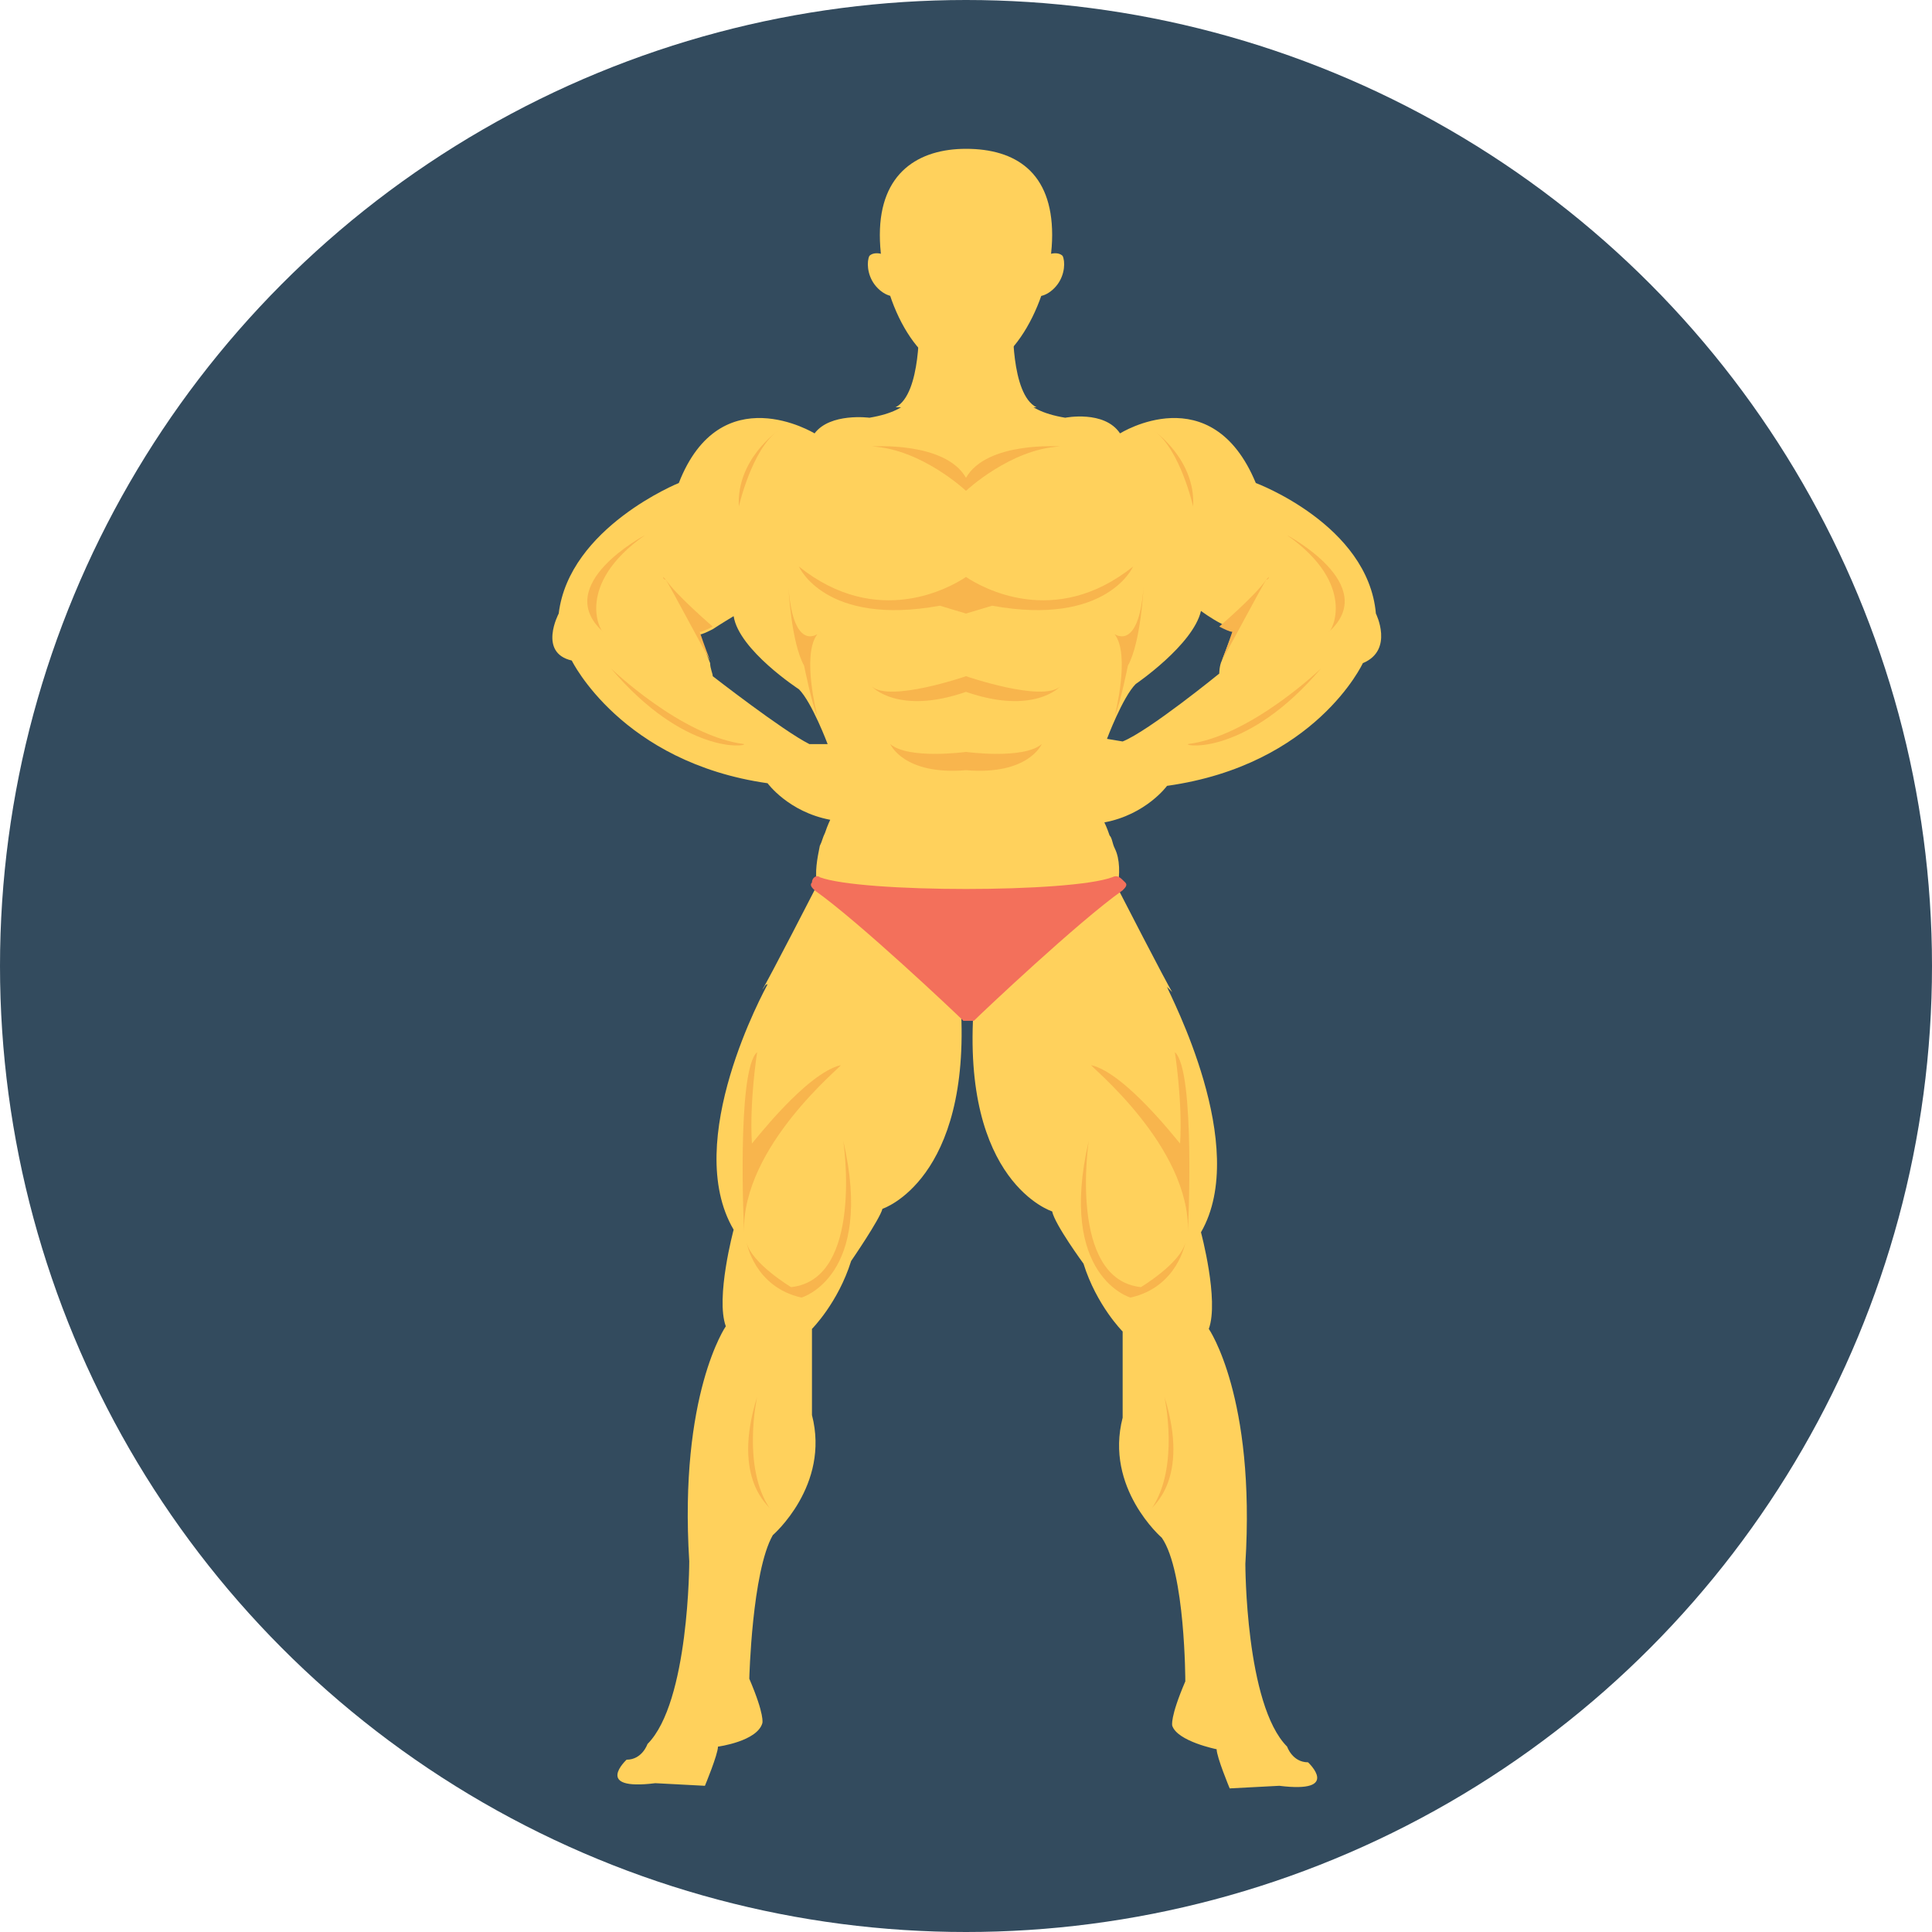 <svg enable-background="new 0 0 74 74" viewBox="0 0 74 74" xmlns="http://www.w3.org/2000/svg"><circle cx="37" cy="37" fill="#334b5e" r="37"/><g fill="#ffd15c"><path d="m44.9 37.9c0 .1 0 .1 0 0z"/><path d="m29.1 37.9c0 .1 0 .1 0 0z"/><path d="m52.7 23.5c-.3-3.4-4.6-5-4.6-5-1.7-4.1-5.2-1.9-5.2-1.9-.6-.9-2.1-.6-2.1-.6-1.8-.3-1.7-1.1-1.7-1.1h-2-2.1s.1.8-1.7 1.1c0 0-1.5-.2-2.1.6 0 0-3.6-2.2-5.2 1.9 0 0-4.2 1.7-4.6 5 0 0-.8 1.5.5 1.8 0 0 1.9 3.9 7.5 4.7 0 0 .8 1.1 2.4 1.4 0 0-.1.2-.2.5-.1.2-.1.3-.2.5-.1.5-.2 1-.1 1.5 0 0-1.9 3.7-2.1 4 .1-.1.1-.2.2-.2-.1.2-3.3 6-1.3 9.4 0 0-.7 2.6-.3 3.7 0 0-1.8 2.6-1.4 9 0 0 0 5.4-1.6 7 0 0-.2.6-.8.6 0 0-1.3 1.2 1.1.9l1.9.1s.5-1.2.5-1.5c0 0 1.5-.2 1.7-.9 0 0 .1-.3-.5-1.7 0 0 .1-4.1.9-5.5 0 0 2.2-1.9 1.5-4.6v-3.3s1-1 1.5-2.6c0 0 1.1-1.6 1.2-2 0 0 3.4-1.1 3-7.8h.2.3c-.5 6.8 3 7.9 3 7.9.1.5 1.2 2 1.2 2 .5 1.6 1.5 2.6 1.5 2.6v3.3c-.7 2.7 1.5 4.6 1.5 4.6.9 1.3.9 5.5.9 5.5-.6 1.4-.5 1.7-.5 1.7.2.6 1.7.9 1.7.9 0 .3.5 1.5.5 1.5l1.9-.1c2.4.3 1.1-.9 1.1-.9-.6 0-.8-.6-.8-.6-1.6-1.6-1.6-7-1.6-7 .4-6.4-1.4-9-1.4-9 .4-1.1-.3-3.7-.3-3.7 1.9-3.3-1.2-9.1-1.3-9.4 0 0 .1.1.2.2-.2-.3-2.1-4-2.1-4 .1-.5.1-1.1-.1-1.5-.1-.2-.1-.4-.2-.5-.1-.3-.2-.5-.2-.5 1.6-.3 2.4-1.4 2.4-1.4 5.7-.8 7.5-4.7 7.5-4.7 1.2-.5.5-1.9.5-1.9zm-21.7 5c-1-.5-3.7-2.6-3.7-2.6 0-.1-.1-.3-.1-.5-.2-.5-.4-1.1-.4-1.1.1 0 .3-.1.5-.2.3-.2.8-.5.8-.5.2 1.3 2.5 2.8 2.5 2.8.5.5 1.1 2.1 1.1 2.1zm15.8-3.2c-.1.2-.1.5-.1.5s-2.7 2.2-3.7 2.6l-.6-.1s.6-1.6 1.1-2.1c0 0 2.2-1.5 2.5-2.8 0 0 .4.3.8.5.2.1.4.2.5.2-.1.1-.3.7-.5 1.2z"/></g><g fill="#f8b54d"><path d="m37 22.1v1.4l1-.3c4.4.8 5.4-1.5 5.4-1.5-3 2.4-5.8.8-6.4.4z"/><path d="m37 25.9s2.9 1 3.6.4c0 0-1 1.1-3.6.2z"/><path d="m37 28.8s2.2.3 2.9-.3c0 0-.5 1.2-2.9 1z"/><path d="m43.8 22.5s-.1 2.1-.6 3c0 0-.3 1.5-.5 1.9 0 0 .6-2.3 0-3.1-.1-.1.9.8 1.1-1.8z"/><path d="m48.5 22.2c-.3.5-1.3 2.4-1.7 3.1.2-.5.4-1.1.4-1.1-.1 0-.3-.1-.5-.2 0 0 1.4-1.2 1.8-1.8z"/><path d="m48.6 22.1c0 .1-.1.1-.1.1.1-.1.1-.1.1-.1z"/><path d="m37 18.8s1.7-1.6 3.6-1.7c0 0-2.8-.2-3.6 1.2z"/><path d="m41.8 40.8c-.1 0 3.8 3.1 3.7 6.4 0 0 .3-6.2-.5-6.9 0 0 .3 1.9.2 3.5-.1-.1-2.1-2.7-3.4-3z"/><path d="m41.7 43.7s-.8 5.3 2 5.6c0 0 1.5-.9 1.7-1.7 0 0-.3 1.7-2.1 2.1 0 0-2.8-.8-1.6-6z"/><path d="m49.3 20.5s3.6 1.9 1.6 3.7c.1 0 1.1-1.8-1.6-3.7z"/><path d="m50.6 25.6s-2.7 2.6-5.1 2.9c-.1.1 2.3.4 5.1-2.9z"/><path d="m44.2 16.5s1.6 1.1 1.5 2.9c0 0-.5-2.2-1.5-2.9z"/><path d="m37 22.1v1.4l-1-.3c-4.4.8-5.4-1.5-5.4-1.5 3 2.4 5.8.8 6.4.4z"/><path d="m37 25.9s-2.9 1-3.6.4c0 0 1 1.1 3.6.2z"/><path d="m37 28.8s-2.2.3-2.9-.3c0 0 .5 1.2 2.9 1z"/><path d="m30.2 22.5s.1 2.1.6 3c0 0 .3 1.5.5 1.9 0 0-.6-2.3 0-3.1.1-.1-.9.8-1.1-1.8z"/><path d="m25.5 22.2c.3.5 1.3 2.4 1.7 3.1-.2-.5-.4-1.1-.4-1.1.1 0 .3-.1.5-.2 0 0-1.4-1.2-1.8-1.8z"/><path d="m25.4 22.1c0 .1.1.1.1.1-.1-.1-.1-.1-.1-.1z"/><path d="m37 18.8s-1.7-1.6-3.6-1.7c0 0 2.8-.2 3.6 1.2z"/><path d="m32.2 40.8c.1 0-3.8 3.1-3.7 6.4 0 0-.3-6.2.5-6.9 0 0-.3 1.9-.2 3.5.1-.1 2.1-2.7 3.4-3z"/><path d="m32.3 43.7s.8 5.3-2 5.6c0 0-1.5-.9-1.7-1.7 0 0 .3 1.7 2.1 2.1 0 0 2.8-.8 1.6-6z"/><path d="m24.7 20.5s-3.6 1.9-1.6 3.7c-.1 0-1.1-1.8 1.6-3.7z"/><path d="m23.4 25.6s2.7 2.6 5.1 2.9c.1.1-2.3.4-5.1-2.9z"/><path d="m29.8 16.5s-1.6 1.1-1.5 2.9c0 0 .5-2.2 1.5-2.9z"/><path d="m44.6 53.5s.6 2.7-.5 4.3c0-.1 1.5-1.1.5-4.3z"/><path d="m29 53.5s-.6 2.7.5 4.3c0-.1-1.5-1.1-.5-4.3z"/></g><path d="m42.6 33.6c-1.6.6-9.6.6-11.2 0-.1-.1-.3 0-.3.2-.1.1 0 .2.1.3 1.7 1.2 5.4 4.7 5.7 5h.4c.3-.3 4-3.8 5.7-5 .1-.1.2-.2.1-.3-.2-.2-.3-.3-.5-.2z" fill="#f3705b"/><g fill="#ffd15c"><path d="m40.3 9c0 2.4-1.5 5.3-3.3 5.3-1.9 0-3.3-2.9-3.3-5.3s1.5-3.3 3.3-3.3c1.9 0 3.3.9 3.3 3.3z"/><path d="m38.8 12.3h-1.8-1.8s.1 2.8-.9 3.3h2.7 2.7c-1-.5-.9-3.3-.9-3.3z"/><path d="m40.5 10.9c-.3.4-.8.6-1 .3-.2-.2-.2-.7.2-1.1.3-.4.8-.5 1-.3.1.2.1.7-.2 1.1z"/><path d="m33.5 10.9c.3.4.8.6 1 .3.2-.2.2-.7-.2-1.1-.3-.4-.8-.5-1-.3-.1.2-.1.7.2 1.1z"/></g></svg>
